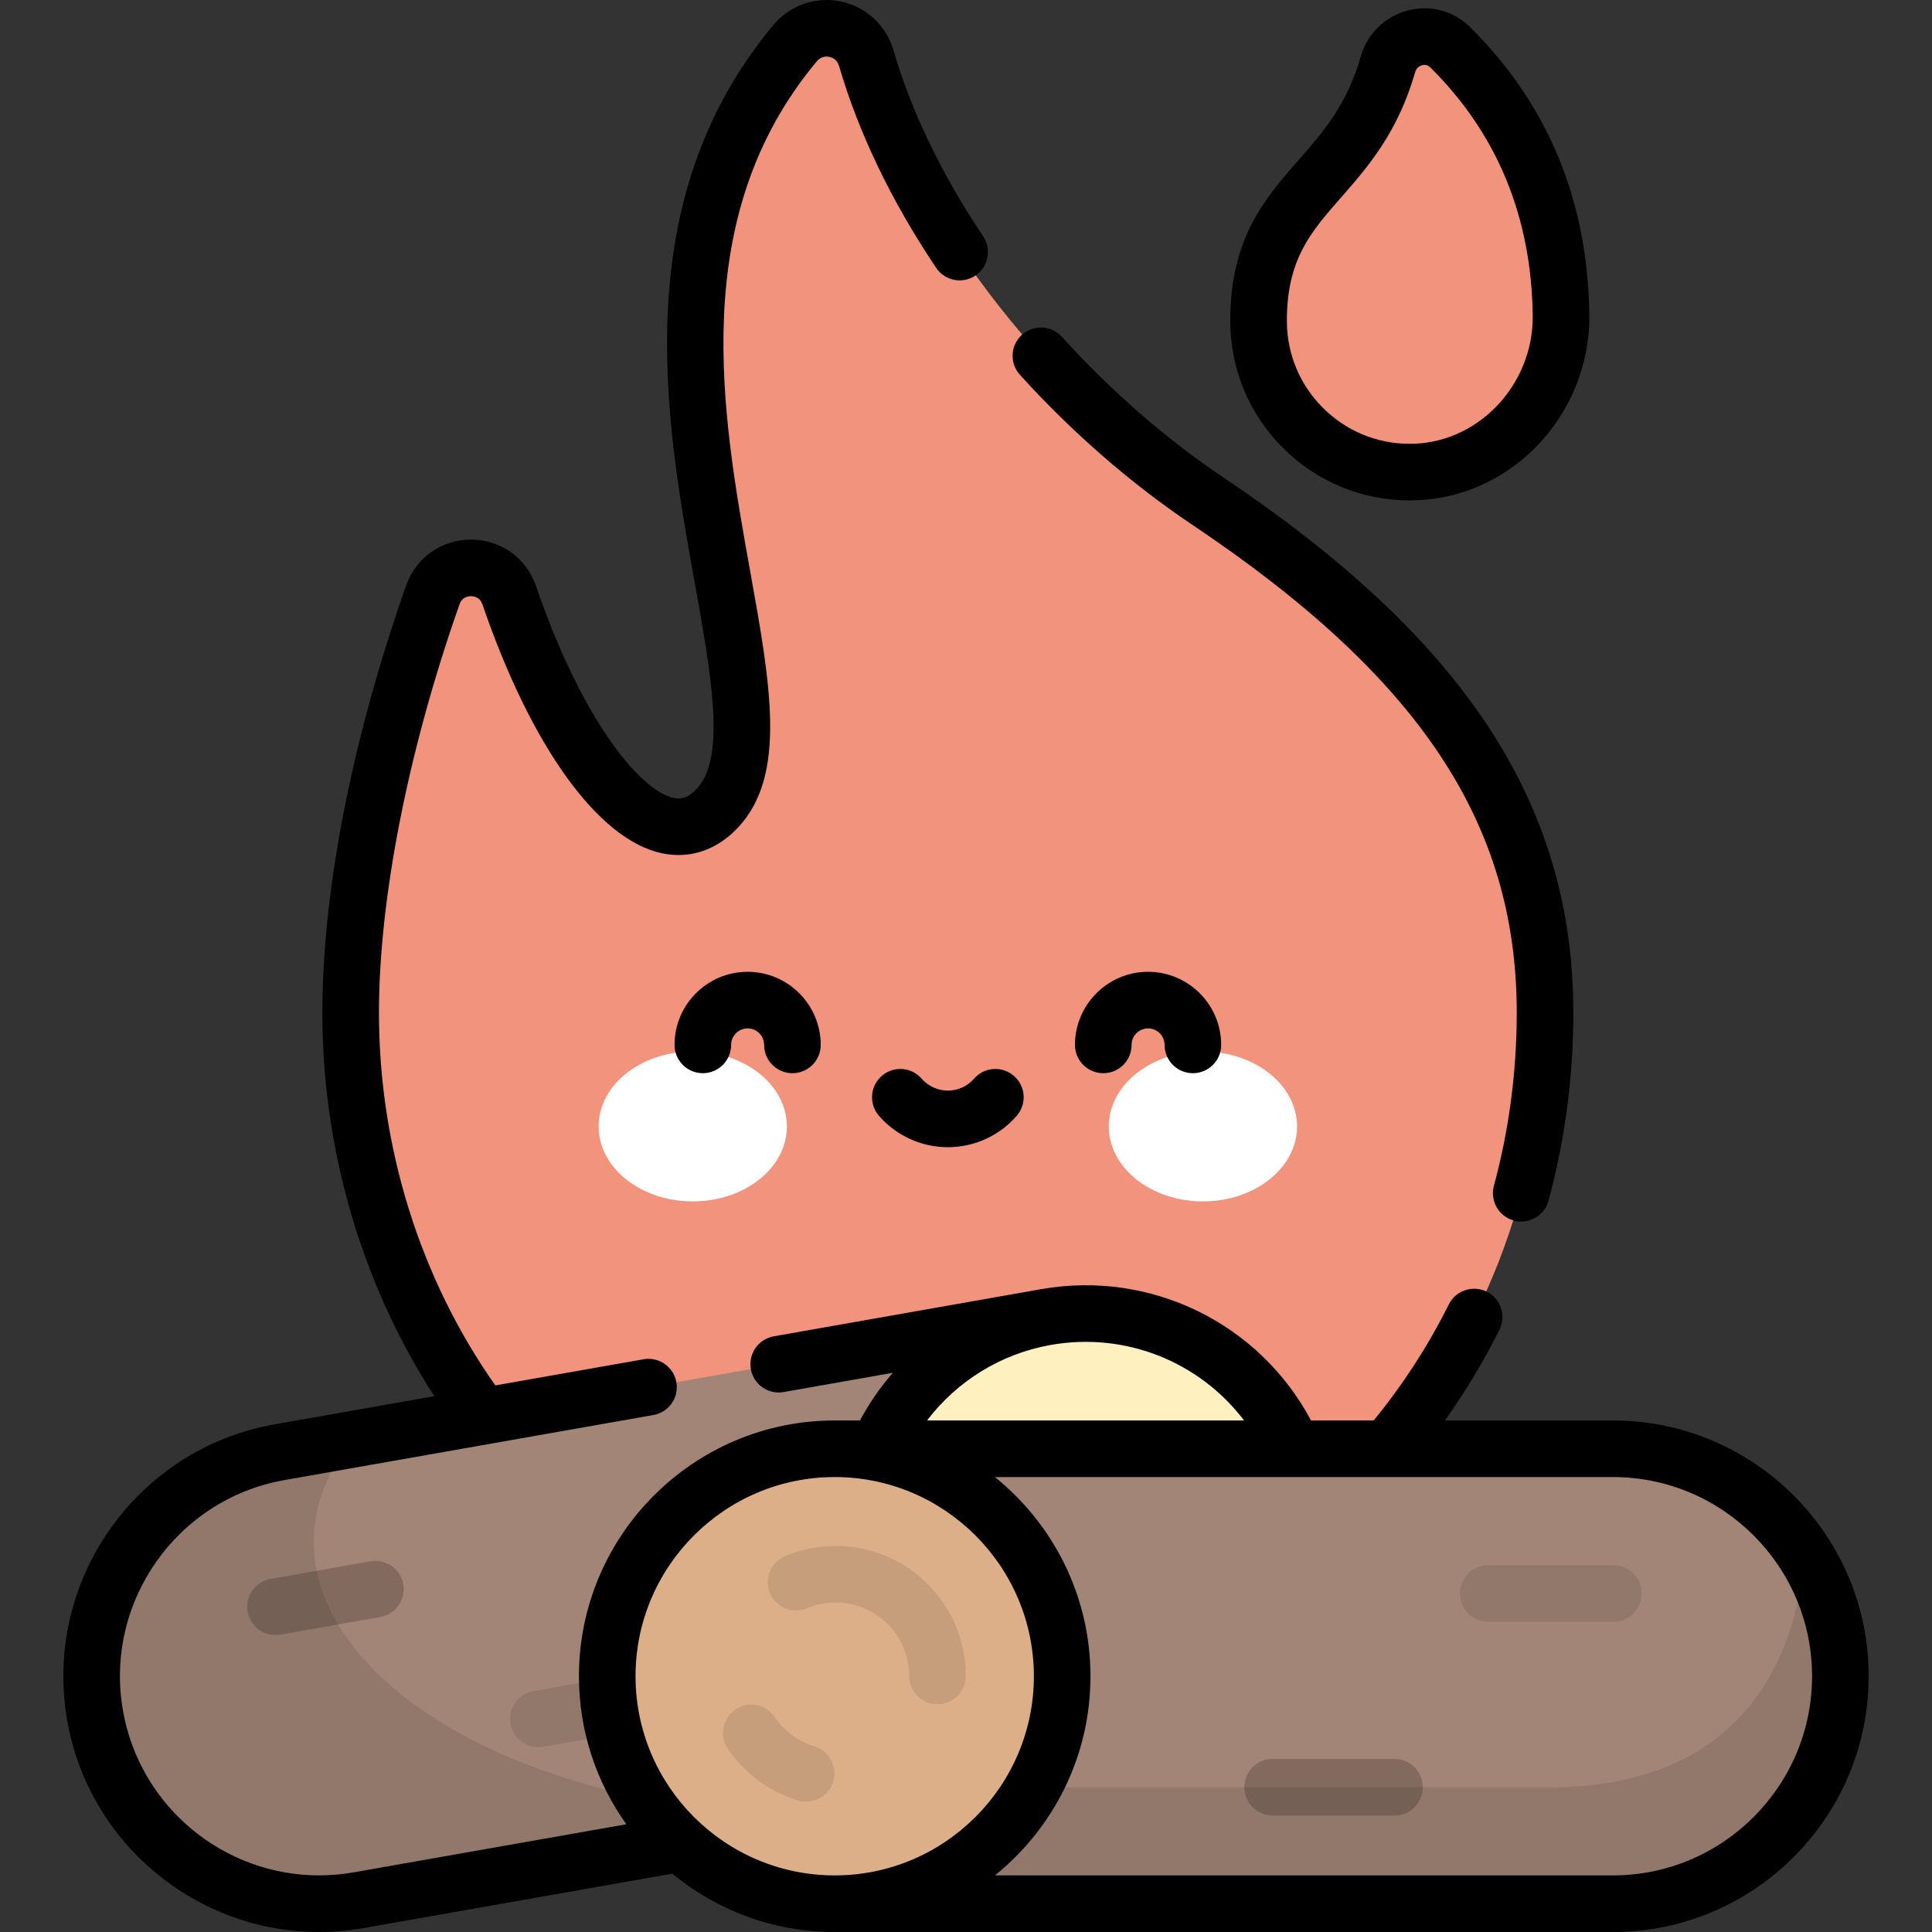<?xml version="1.0" encoding="iso-8859-1"?>
<!-- Generator: Adobe Illustrator 19.0.0, SVG Export Plug-In . SVG Version: 6.00 Build 0)  -->
<svg version="1.1" id="Capa_1" xmlns="http://www.w3.org/2000/svg" xmlns:xlink="http://www.w3.org/1999/xlink" x="0px" y="0px"
	 viewBox="0 0 511.998 511.998" style="enable-background:new 0 0 511.998 511.998;" xml:space="preserve">
<rect x="0" y="0" width="511.998" height="511.998" fill="#333333" stroke="none"/>
<path style="fill:#F2937E;" d="M409.451,268.391c0-51.11-25.387-92.71-89.395-135.609c-40.244-26.972-77.113-71.664-90.5-117.406
	c-2.461-8.407-13.241-10.663-18.854-3.938c-60.658,72.674,5.555,174.455-20.495,202.633c-15.899,17.199-39.996-11.756-55.257-56.331
	c-3.284-9.591-16.861-9.68-20.233-0.12c-13.846,39.253-21.789,79.244-21.789,110.77c0,94.166,70.856,170.502,158.261,170.502
	S409.451,362.557,409.451,268.391z"/>
<path style="fill:#A28577;" d="M95.041,503.572c-32.787,5.781-64.052-16.111-69.833-48.898s16.111-64.052,48.898-69.833
	l203.093-35.811l20.936,118.731L95.041,503.572z"/>
<path style="opacity:0.1;enable-background:new    ;" d="M93.401,381.439l-19.295,3.402c-32.787,5.781-54.679,37.047-48.898,69.833
	c5.781,32.787,37.047,54.679,69.833,48.898l126.165-22.246C120.056,481.748,57.404,427.168,93.401,381.439z"/>
<circle style="fill:#FFF0C0;" cx="287.67" cy="408.4" r="60.28"/>
<path style="opacity:0.2;enable-background:new    ;" d="M73.007,433.312c-3.571,0-6.735-2.561-7.377-6.199
	c-0.72-4.079,2.004-7.969,6.083-8.688l26.467-4.667c4.076-0.717,7.969,2.004,8.688,6.084c0.72,4.079-2.004,7.969-6.083,8.689
	l-26.467,4.667C73.878,433.275,73.44,433.312,73.007,433.312z"/>
<path style="opacity:0.1;enable-background:new    ;" d="M142.68,463.024c-3.571,0-6.735-2.561-7.377-6.199
	c-0.72-4.079,2.004-7.969,6.083-8.689l26.466-4.667c4.079-0.72,7.97,2.004,8.688,6.084c0.72,4.079-2.004,7.969-6.083,8.688
	l-26.466,4.667C143.551,462.986,143.112,463.024,142.68,463.024z"/>
<path style="fill:#A28577;" d="M427.432,504.498c33.293,0,60.281-26.989,60.281-60.281s-26.989-60.281-60.281-60.281H221.205
	v120.563L427.432,504.498L427.432,504.498z"/>
<path style="opacity:0.1;enable-background:new    ;" d="M487.713,444.216c0-11.827-3.419-22.849-9.304-32.158
	c-5.656,56.453-47.695,61.576-67.435,61.576c-18.061,0-135.863,0-189.769,0v30.863h206.226
	C460.724,504.498,487.713,477.509,487.713,444.216z"/>
<circle style="fill:#DDAF89;" cx="221.21" cy="444.22" r="60.28"/>
<path style="opacity:0.1;enable-background:new    ;" d="M213.632,477.463c-0.721,0-1.453-0.104-2.179-0.325
	c-7.543-2.287-14.137-7.156-18.564-13.712c-2.318-3.433-1.416-8.095,2.017-10.413c3.434-2.32,8.095-1.416,10.413,2.017
	c2.506,3.71,6.23,6.464,10.486,7.754c3.964,1.202,6.203,5.389,5.002,9.353C219.824,475.376,216.85,477.463,213.632,477.463z"/>
<path style="opacity:0.1;enable-background:new    ;" d="M248.428,451.652c-4.143,0-7.5-3.358-7.5-7.5
	c0-3.902-1.147-7.663-3.319-10.877c-3.634-5.378-9.669-8.588-16.145-8.588c-2.631,0-5.18,0.514-7.574,1.527
	c-3.815,1.612-8.216-0.171-9.829-3.986c-1.614-3.815,0.171-8.216,3.985-9.83c4.254-1.799,8.769-2.711,13.418-2.711
	c11.467,0,22.148,5.679,28.574,15.19c3.854,5.703,5.891,12.368,5.891,19.274C255.928,448.294,252.57,451.652,248.428,451.652z"/>
<path style="fill:#F2937E;" d="M384.288,12.502c17.186,16.976,29.062,40.24,29.397,71.183c0.242,22.28-17.739,41.401-40.02,41.43
	c-22.16,0.029-40.134-17.927-40.134-40.08c0-34.409,24.94-35.377,34.297-68.003C369.904,9.793,378.931,7.21,384.288,12.502z"/>
<g>
	<ellipse style="fill:#FFFFFF;" cx="183.59" cy="298.52" rx="24.942" ry="19.863"/>
	<ellipse style="fill:#FFFFFF;" cx="318.79" cy="298.52" rx="24.942" ry="19.863"/>
</g>
<path style="opacity:0.2;enable-background:new    ;" d="M369.56,481.135h-32.304c-4.143,0-7.5-3.358-7.5-7.5s3.357-7.5,7.5-7.5
	h32.304c4.143,0,7.5,3.358,7.5,7.5S373.702,481.135,369.56,481.135z"/>
<path style="opacity:0.1;enable-background:new    ;" d="M427.54,429.781h-33.132c-4.142,0-7.5-3.358-7.5-7.5s3.358-7.5,7.5-7.5
	h33.132c4.143,0,7.5,3.358,7.5,7.5S431.683,429.781,427.54,429.781z"/>
<path d="M315.881,139.012c60.33,40.434,86.07,79.126,86.07,129.379c0,15.602-2.036,31.033-6.052,45.862
	c-1.083,3.999,1.281,8.117,5.279,9.2c0.656,0.178,1.315,0.263,1.965,0.263c3.304,0,6.329-2.2,7.234-5.542
	c4.361-16.108,6.573-32.857,6.573-49.783c0-55.118-28.596-98.863-92.719-141.839c-15.089-10.113-29.895-23.007-42.817-37.289
	c-2.779-3.073-7.522-3.309-10.594-0.53c-3.071,2.779-3.309,7.522-0.529,10.593C284.025,114.504,299.789,128.227,315.881,139.012z
	 M373.612,132.615h0.063c12.504-0.016,24.342-5.038,33.334-14.14c9.148-9.261,14.315-21.971,14.176-34.871
	c-0.328-30.316-10.97-56.033-31.627-76.438c-4.364-4.312-10.527-5.953-16.474-4.396c-6.072,1.59-10.732,6.148-12.465,12.193
	c-3.692,12.874-9.945,20.007-16.565,27.56c-8.86,10.107-18.022,20.559-18.022,42.51c0,12.721,4.957,24.677,13.958,33.667
	C348.976,127.675,360.913,132.615,373.612,132.615z M355.333,52.411c7.071-8.067,15.087-17.211,19.705-33.313
	c0.373-1.301,1.415-1.704,1.846-1.817c0.185-0.048,0.398-0.083,0.626-0.083c0.472,0,1.01,0.149,1.507,0.64l0,0
	c17.744,17.526,26.885,39.708,27.168,65.929c0.098,8.925-3.491,17.734-9.847,24.166c-6.157,6.232-14.212,9.671-22.683,9.682h-0.044
	c-8.694,0-16.87-3.383-23.022-9.527c-6.163-6.156-9.558-14.343-9.558-23.053C341.031,68.727,347.343,61.527,355.333,52.411z
	 M427.432,376.435h-44.515c5.408-7.593,10.25-15.637,14.453-24.054c1.851-3.706,0.347-8.21-3.359-10.06
	c-3.708-1.85-8.21-0.347-10.061,3.359c-5.507,11.029-12.205,21.352-19.913,30.755h-16.6c-13.708-25.731-42.412-39.924-71.54-34.791
	l-70.832,12.49c-4.079,0.719-6.803,4.609-6.083,8.689c0.642,3.639,3.806,6.199,7.377,6.199c0.433,0,0.871-0.038,1.312-0.115
	l28.952-5.105c-3.346,3.833-6.278,8.064-8.723,12.634h-6.693c-37.375,0-67.781,30.407-67.781,67.782
	c0,14.613,4.663,28.149,12.559,39.23l-72.246,12.739c-3.087,0.544-6.157,0.808-9.19,0.807
	c-25.118-0.001-47.444-18.047-51.954-43.621c-5.054-28.662,14.152-56.091,42.814-61.145l53.715-9.471
	c0.002,0,0.004-0.001,0.005-0.001l44.037-7.765c4.079-0.719,6.803-4.609,6.083-8.689c-0.719-4.079-4.61-6.802-8.689-6.084
	l-39.291,6.928c-19.913-28.252-30.84-63.13-30.84-98.755c0-30.325,7.786-69.79,21.362-108.275c0.648-1.838,2.153-2.117,3.007-2.117
	h0.018c0.859,0.004,2.396,0.291,3.039,2.171c12.92,37.736,30.709,62.393,47.586,65.957c7.463,1.578,14.665-0.896,20.273-6.964
	c12.795-13.84,8.521-37.6,3.108-67.682c-7.524-41.822-16.889-93.871,17.638-135.236c1.151-1.379,2.568-1.327,3.315-1.171
	c0.746,0.155,2.075,0.675,2.582,2.41c5.217,17.822,13.874,35.82,25.733,53.493c2.309,3.44,6.967,4.357,10.406,2.049
	c3.44-2.308,4.357-6.967,2.049-10.407c-11.002-16.398-19.007-33.001-23.792-49.349c-1.918-6.556-7.252-11.492-13.919-12.881
	c-6.656-1.39-13.518,1.003-17.891,6.244c-39.014,46.742-28.536,104.98-20.886,147.504c4.488,24.946,8.364,46.489,0.642,54.843
	c-2.571,2.781-4.559,2.81-6.16,2.471c-2.279-0.481-8.539-3.004-17.407-16.006c-7.022-10.296-13.623-24.174-19.087-40.133
	c-2.548-7.443-9.284-12.276-17.161-12.312c-0.03,0-0.059,0-0.089,0c-7.823,0-14.55,4.753-17.151,12.127
	c-14.326,40.613-22.216,80.838-22.216,113.265c0,36.307,10.47,71.934,29.667,101.606l-42.294,7.457
	c-36.807,6.49-61.471,41.715-54.98,78.522c5.791,32.844,34.46,56.02,66.719,56.018c3.893,0,7.84-0.337,11.803-1.036l81.813-14.426
	c11.715,9.657,26.717,15.465,43.05,15.465h206.227c37.375,0,67.781-30.407,67.781-67.781
	C495.213,406.842,464.807,376.435,427.432,376.435z M278.501,356.416c19.842-3.5,39.444,4.531,51.184,20.018H245.68
	C253.634,365.981,265.272,358.749,278.501,356.416z M221.205,496.998c-29.104,0-52.781-23.678-52.781-52.781
	c0-29.104,23.678-52.782,52.781-52.782s52.781,23.678,52.781,52.782C273.987,473.32,250.309,496.998,221.205,496.998z
	 M427.432,496.998H263.663c15.427-12.435,25.323-31.47,25.323-52.781c0-21.312-9.896-40.347-25.323-52.782h79.079
	c0.009,0,0.018,0.002,0.027,0.002c0.013,0,0.025-0.002,0.038-0.002h84.625c29.104,0,52.781,23.678,52.781,52.782
	C480.213,473.32,456.535,496.998,427.432,496.998z M284.88,276.909c0,4.142,3.357,7.5,7.5,7.5s7.5-3.358,7.5-7.5
	c0-2.411,1.961-4.372,4.372-4.372s4.372,1.961,4.372,4.372c0,4.142,3.357,7.5,7.5,7.5c4.142,0,7.5-3.358,7.5-7.5
	c0-10.682-8.691-19.372-19.372-19.372C293.57,257.537,284.88,266.227,284.88,276.909z M198.128,257.537
	c-10.682,0-19.372,8.69-19.372,19.372c0,4.142,3.357,7.5,7.5,7.5s7.5-3.358,7.5-7.5c0-2.411,1.961-4.372,4.372-4.372
	s4.372,1.961,4.372,4.372c0,4.142,3.357,7.5,7.5,7.5s7.5-3.358,7.5-7.5C217.5,266.227,208.81,257.537,198.128,257.537z
	 M258.129,285.859c-1.752,2.01-4.281,3.164-6.938,3.164s-5.187-1.153-6.939-3.164c-2.722-3.123-7.46-3.448-10.582-0.726
	c-3.123,2.722-3.447,7.459-0.727,10.581c4.603,5.281,11.254,8.309,18.248,8.309c6.995,0,13.645-3.029,18.247-8.31
	c2.722-3.123,2.396-7.86-0.728-10.582C265.588,282.409,260.85,282.735,258.129,285.859z"/>
<g>
</g>
<g>
</g>
<g>
</g>
<g>
</g>
<g>
</g>
<g>
</g>
<g>
</g>
<g>
</g>
<g>
</g>
<g>
</g>
<g>
</g>
<g>
</g>
<g>
</g>
<g>
</g>
<g>
</g>
</svg>
